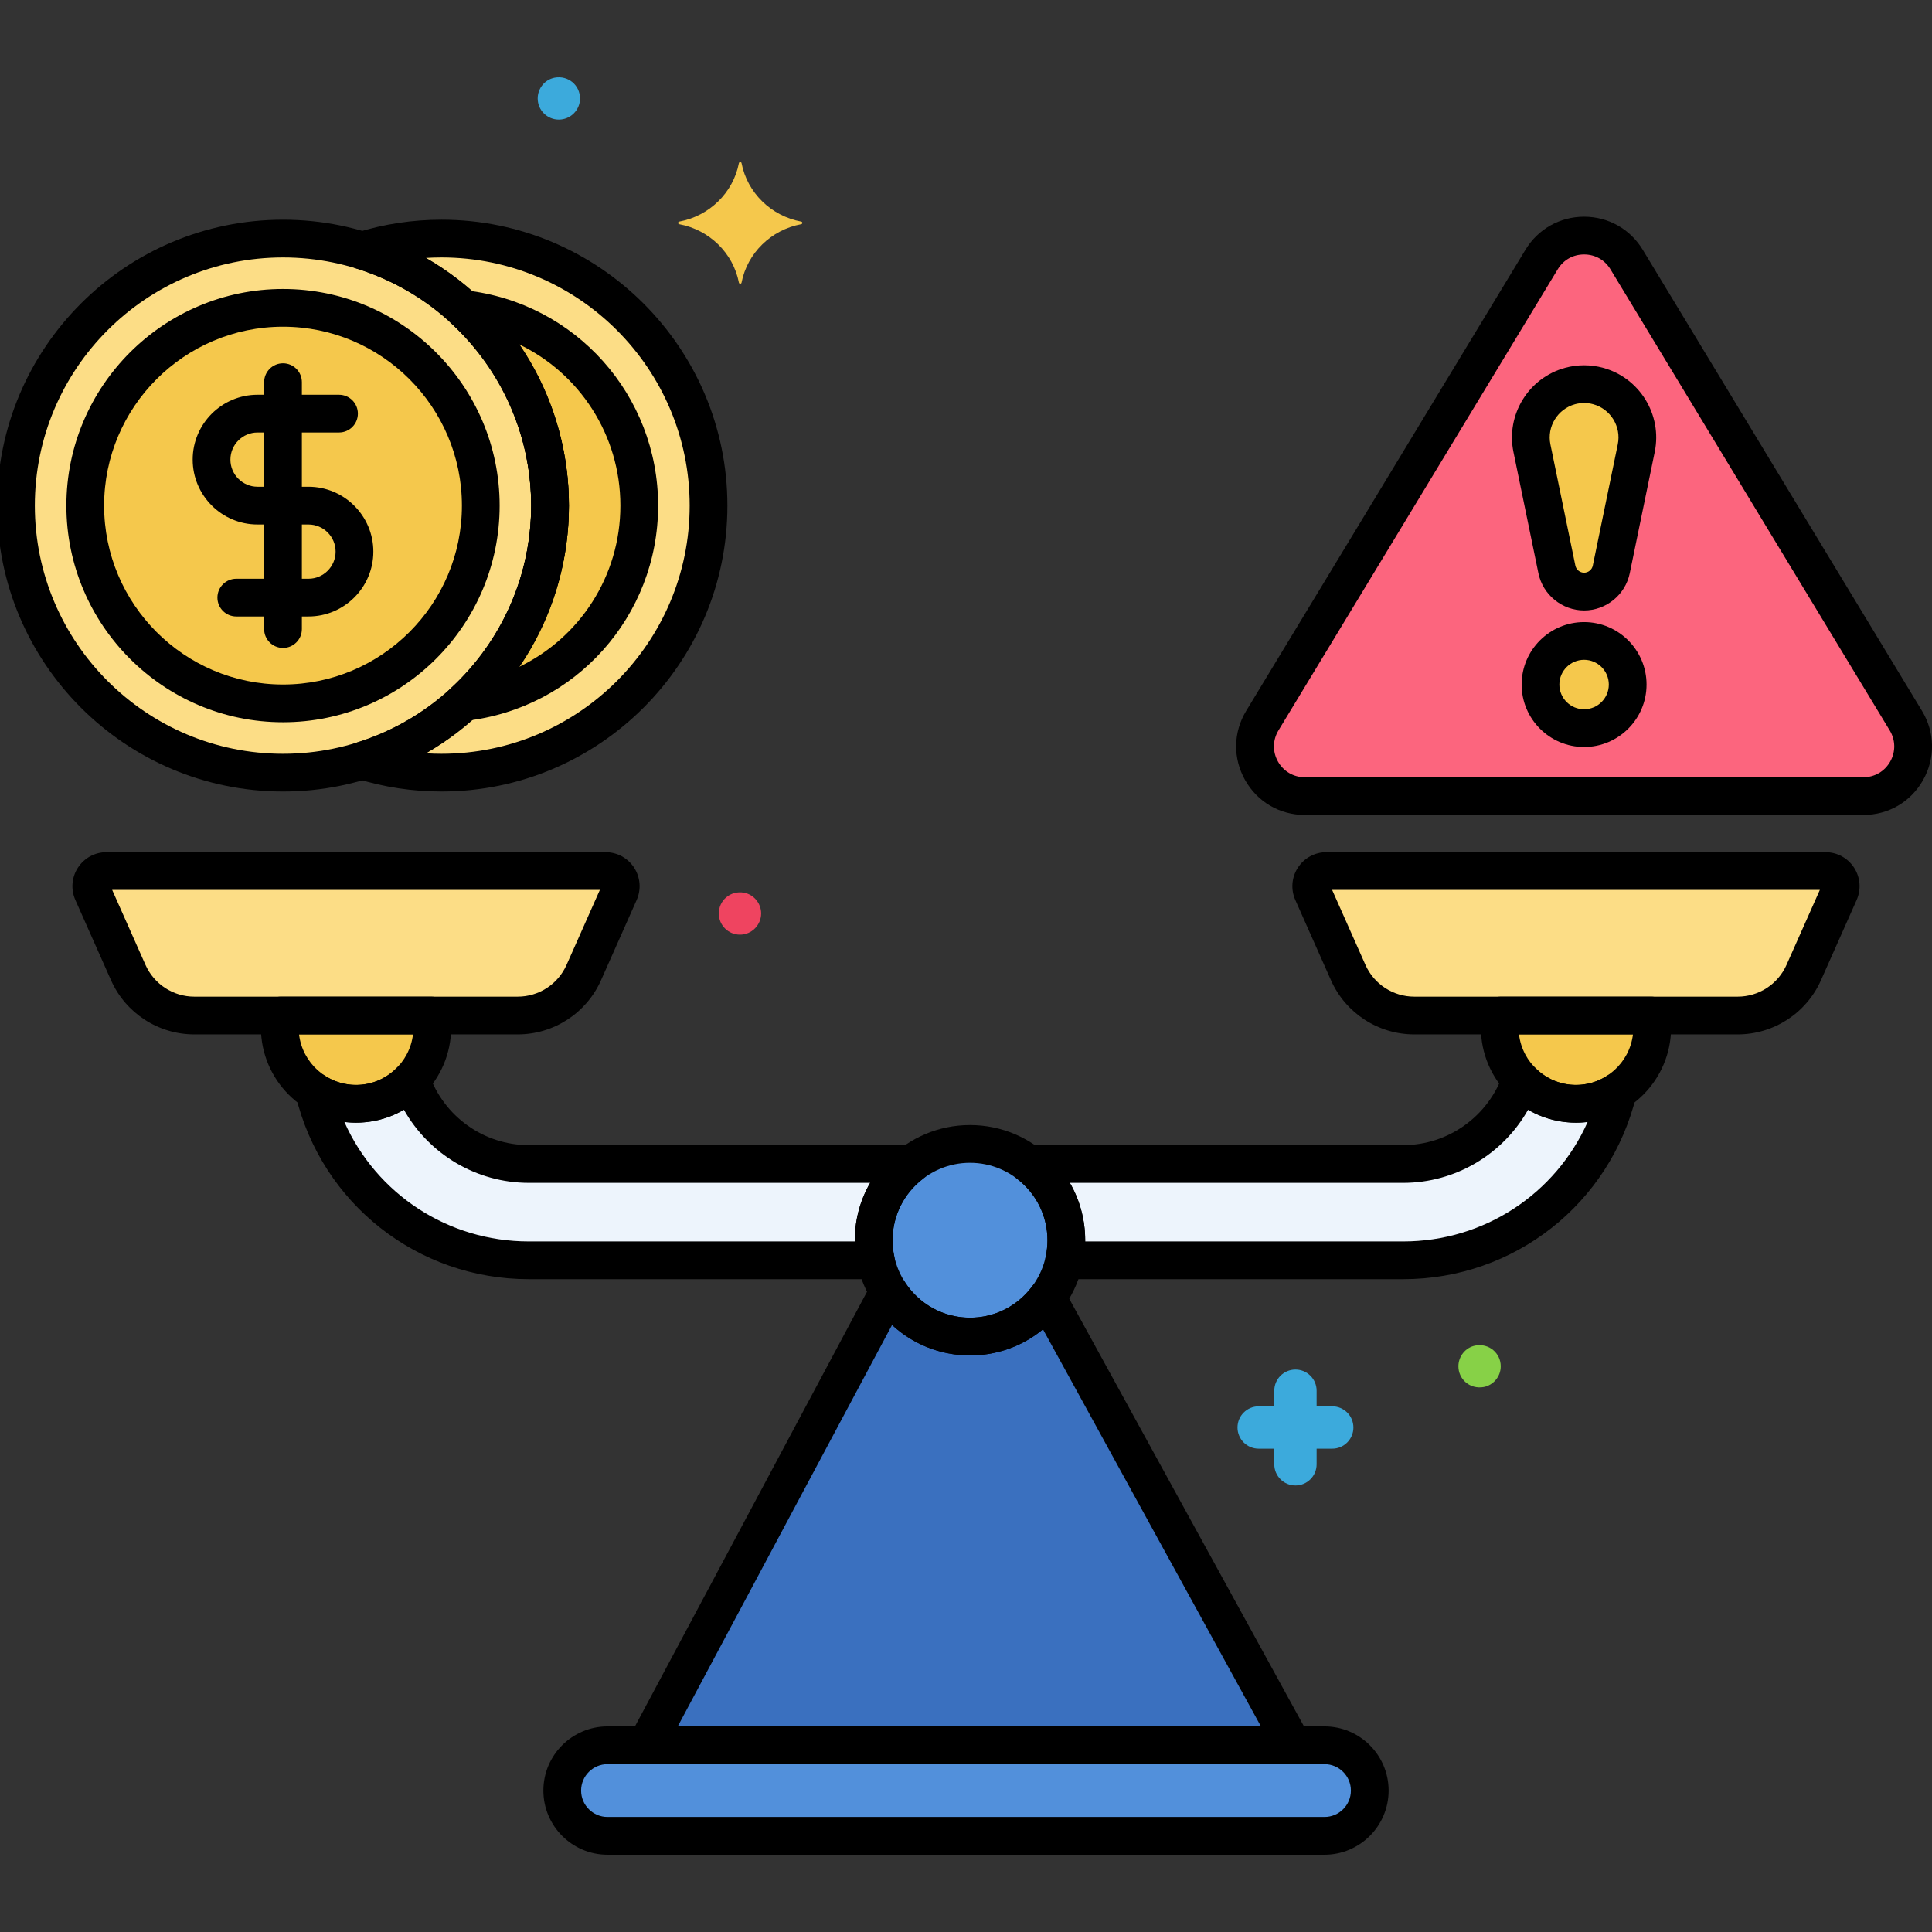 <svg enable-background="new 0 0 256 256" height="512" viewBox="0 0 256 256" width="512" xmlns="http://www.w3.org/2000/svg"><rect x="0" y="0" width="256" height="256" fill="#333333" stroke="none"/><path d="m241.892 115.418h-66.134c-1.454 0-2.427 1.497-1.836 2.825l4.724 10.63c1.537 3.459 4.967 5.688 8.752 5.688h42.854c3.785 0 7.215-2.229 8.752-5.688l4.724-10.63c.591-1.329-.382-2.825-1.836-2.825z" fill="#fcdd86"/><path d="m80.241 115.418h-66.133c-1.454 0-2.427 1.497-1.836 2.825l4.724 10.63c1.537 3.459 4.967 5.688 8.752 5.688h42.854c3.785 0 7.215-2.229 8.752-5.688l4.724-10.63c.59-1.329-.383-2.825-1.837-2.825z" fill="#fcdd86"/><circle cx="128.532" cy="164.338" fill="#5290db" r="12.762"/><path d="m115.77 164.338c0-4.118 1.959-7.77 4.986-10.103h-50.683c-7.213 0-13.346-4.656-15.591-11.115-1.84 1.93-4.43 3.139-7.307 3.139-2.055 0-3.964-.617-5.559-1.671 3.1 12.84 14.679 22.409 28.457 22.409h45.979c-.183-.858-.282-1.746-.282-2.659z" fill="#edf4fc"/><path d="m208.825 146.259c-2.877 0-5.467-1.209-7.307-3.139-2.246 6.459-8.378 11.115-15.591 11.115h-49.619c3.027 2.334 4.986 5.985 4.986 10.103 0 .912-.1 1.801-.282 2.659h44.915c13.778 0 25.357-9.569 28.457-22.409-1.595 1.054-3.504 1.671-5.559 1.671z" fill="#edf4fc"/><path d="m198.86 134.56c-.083.521-.138 1.051-.138 1.595 0 5.58 4.523 10.103 10.103 10.103s10.103-4.523 10.103-10.103c0-.544-.055-1.074-.138-1.595z" fill="#f5c84c"/><path d="m37.209 134.56c-.083.521-.138 1.051-.138 1.595 0 5.58 4.523 10.103 10.103 10.103s10.103-4.523 10.103-10.103c0-.544-.055-1.074-.138-1.595z" fill="#f5c84c"/><path d="m175.5 243.259h-95c-3.313 0-6-2.687-6-6s2.687-6 6-6h95c3.313 0 6 2.687 6 6s-2.687 6-6 6z" fill="#5290db"/><path d="m171.304 231.259-32.55-59.304c-2.327 3.117-6.033 5.145-10.222 5.145-4.551 0-8.535-2.39-10.794-5.976l-32.102 60.135z" fill="#3a70bf"/><path d="m252.537 95.49-37.004-61.099c-2.563-4.232-8.703-4.232-11.266 0l-37.004 61.099c-2.658 4.389.502 9.997 5.633 9.997h74.008c5.131 0 8.291-5.608 5.633-9.997z" fill="#fc657e"/><path d="m211.757 51.151c-1.216-.332-2.498-.332-3.714 0-3.593.98-5.806 4.584-5.055 8.231l3.308 16.067c.352 1.71 1.858 2.938 3.604 2.938s3.252-1.227 3.604-2.938l3.308-16.067c.751-3.647-1.462-7.251-5.055-8.231z" fill="#f5c84c"/><circle cx="209.9" cy="90.705" fill="#f5c84c" r="5.776"/><circle cx="37.5" cy="66.996" fill="#fcdd86" r="35.384"/><path d="m58.5 31.613c-3.654 0-7.181.557-10.5 1.59 14.4 4.484 24.884 17.937 24.884 33.793s-10.484 29.31-24.884 33.794c3.319 1.033 6.846 1.59 10.5 1.59 19.511 0 35.384-15.873 35.384-35.384s-15.873-35.383-35.384-35.383z" fill="#fcdd86"/><circle cx="37.5" cy="66.996" fill="#f5c84c" r="26.205"/><path d="m61.43 40.96c7.036 6.471 11.454 15.747 11.454 26.037s-4.419 19.565-11.454 26.036c13.075-1.462 23.275-12.578 23.275-26.037s-10.2-24.575-23.275-26.036z" fill="#f5c84c"/><path d="m176.529 186.347h-2.07v-2.07c0-1.549-1.256-2.805-2.805-2.805s-2.805 1.256-2.805 2.805v2.07h-2.069c-1.549 0-2.805 1.256-2.805 2.805s1.256 2.805 2.805 2.805h2.069v2.07c0 1.549 1.256 2.805 2.805 2.805s2.805-1.256 2.805-2.805v-2.07h2.07c1.549 0 2.805-1.256 2.805-2.805-.001-1.55-1.256-2.805-2.805-2.805z" fill="#3caadc"/><path d="m98.601 118.291c-1.854-.335-3.355 1.052-3.355 2.749 0 1.549 1.249 2.805 2.805 2.805 1.589 0 2.805-1.312 2.805-2.805-.001-1.352-.979-2.507-2.255-2.749z" fill="#ef4460"/><path d="m195.501 178.291c-1.349.255-2.255 1.464-2.255 2.749 0 1.689 1.483 3.077 3.355 2.749 1.235-.233 2.255-1.352 2.255-2.749-.001-1.73-1.555-3.084-3.355-2.749z" fill="#87d147"/><path d="m73.501 10.291c-1.349.255-2.255 1.464-2.255 2.749 0 1.549 1.249 2.805 2.805 2.805 1.52 0 2.805-1.231 2.805-2.805-.001-1.73-1.555-3.084-3.355-2.749z" fill="#3caadc"/><path d="m106.164 29.363c-3.995-.744-7.144-3.829-7.904-7.743-.038-.197-.313-.197-.351 0-.76 3.914-3.908 6.999-7.904 7.743-.201.037-.201.306 0 .344 3.995.744 7.144 3.829 7.904 7.743.038.197.313.197.351 0 .76-3.914 3.908-6.999 7.904-7.743.201-.038.201-.307 0-.344z" fill="#f5c84c"/><path d="m246.904 107.987h-74.008c-3.324 0-6.283-1.729-7.915-4.626s-1.578-6.323.144-9.166l37.004-61.1c1.66-2.742 4.565-4.38 7.771-4.38s6.111 1.638 7.771 4.38l37.004 61.1c1.722 2.843 1.775 6.27.144 9.166s-4.59 4.626-7.915 4.626zm-37.004-74.271c-1.463 0-2.736.718-3.494 1.97l-37.004 61.1c-.774 1.278-.799 2.819-.065 4.122s2.064 2.08 3.56 2.08h74.008c1.495 0 2.825-.777 3.56-2.08.733-1.303.709-2.844-.065-4.122l-37.004-61.1c-.759-1.252-2.033-1.97-3.496-1.97z"/><path d="m230.252 137.061h-42.854c-4.769 0-9.101-2.815-11.036-7.172l-4.725-10.63c-.622-1.402-.495-3.005.341-4.29.835-1.284 2.248-2.051 3.78-2.051h66.134c1.532 0 2.946.768 3.781 2.052.835 1.285.962 2.889.339 4.289l-4.725 10.63c-1.934 4.356-6.266 7.172-11.035 7.172zm-53.739-19.143 4.418 9.939c1.135 2.554 3.674 4.203 6.468 4.203h42.854c2.794 0 5.333-1.649 6.468-4.203l4.418-9.939zm65.38 0h.01z"/><path d="m68.602 137.061h-42.854c-4.769 0-9.101-2.815-11.036-7.172l-4.725-10.63c-.623-1.4-.496-3.004.339-4.289.835-1.284 2.249-2.052 3.781-2.052h66.134c1.532 0 2.946.768 3.781 2.052.835 1.285.962 2.889.339 4.289l-4.724 10.63c-1.935 4.356-6.267 7.172-11.035 7.172zm-53.74-19.143 4.418 9.939c1.135 2.554 3.674 4.203 6.468 4.203h42.854c2.794 0 5.333-1.649 6.468-4.203l4.417-9.939zm65.379 0h.01z"/><path d="m128.532 179.601c-8.416 0-15.263-6.847-15.263-15.263 0-8.415 6.847-15.262 15.263-15.262 8.415 0 15.262 6.847 15.262 15.262 0 8.416-6.847 15.263-15.262 15.263zm0-25.525c-5.659 0-10.263 4.604-10.263 10.262 0 5.659 4.604 10.263 10.263 10.263 5.658 0 10.262-4.604 10.262-10.263 0-5.658-4.604-10.262-10.262-10.262z"/><path d="m116.052 169.497h-45.979c-14.729 0-27.43-10.002-30.888-24.322-.241-.999.152-2.043.993-2.633.841-.592 1.956-.606 2.814-.04 1.245.822 2.691 1.257 4.182 1.257 2.092 0 4.044-.84 5.497-2.364.602-.63 1.488-.901 2.339-.718.852.185 1.546.8 1.832 1.622 1.962 5.645 7.278 9.437 13.23 9.437h50.683c1.07 0 2.021.681 2.366 1.694.346 1.013.008 2.133-.84 2.786-2.55 1.965-4.013 4.925-4.013 8.122 0 .71.076 1.43.228 2.139.157.738-.027 1.508-.502 2.094s-1.188.926-1.942.926zm-70.421-20.833c4.24 9.521 13.702 15.833 24.442 15.833h43.197c-.001-.053-.001-.106-.001-.159 0-2.721.71-5.325 2.025-7.603h-45.221c-6.93 0-13.224-3.783-16.553-9.689-2.337 1.373-5.148 1.958-7.889 1.618z"/><path d="m185.927 169.497h-44.915c-.754 0-1.469-.341-1.943-.927s-.659-1.355-.502-2.094c.151-.709.228-1.429.228-2.139 0-3.197-1.463-6.157-4.013-8.122-.848-.653-1.186-1.773-.84-2.786.345-1.014 1.296-1.694 2.366-1.694h49.619c5.951 0 11.268-3.792 13.23-9.437.286-.823.98-1.438 1.832-1.622s1.737.088 2.339.718c1.453 1.524 3.405 2.364 5.497 2.364 1.49 0 2.937-.435 4.182-1.257.857-.566 1.973-.552 2.814.04.841.59 1.234 1.634.993 2.633-3.458 14.321-16.159 24.323-30.887 24.323zm-42.134-5h42.134c10.74 0 20.202-6.312 24.442-15.833-2.742.342-5.551-.244-7.891-1.618-3.329 5.906-9.623 9.689-16.552 9.689h-44.158c1.315 2.277 2.025 4.882 2.025 7.603.001.053.001.106 0 .159z"/><path d="m208.825 148.759c-6.949 0-12.603-5.654-12.603-12.604 0-.625.056-1.275.169-1.988.193-1.214 1.24-2.106 2.469-2.106h19.931c1.23 0 2.278.896 2.47 2.11.113.719.168 1.367.168 1.984 0 6.949-5.655 12.604-12.604 12.604zm-7.549-11.698c.449 3.768 3.663 6.698 7.549 6.698 3.887 0 7.101-2.931 7.55-6.698z"/><path d="m47.175 148.759c-6.949 0-12.604-5.654-12.604-12.604 0-.617.055-1.266.168-1.984.191-1.215 1.239-2.11 2.47-2.11h19.931c1.229 0 2.275.893 2.469 2.106.113.713.169 1.363.169 1.988-.001 6.949-5.654 12.604-12.603 12.604zm-7.55-11.698c.449 3.768 3.663 6.698 7.55 6.698 3.886 0 7.1-2.931 7.549-6.698z"/><path d="m175.5 245.759h-95c-4.687 0-8.5-3.813-8.5-8.5s3.813-8.5 8.5-8.5h95c4.687 0 8.5 3.813 8.5 8.5s-3.813 8.5-8.5 8.5zm-95-12c-1.93 0-3.5 1.57-3.5 3.5s1.57 3.5 3.5 3.5h95c1.93 0 3.5-1.57 3.5-3.5s-1.57-3.5-3.5-3.5z"/><path d="m171.305 233.759h-85.669c-.878 0-1.692-.461-2.144-1.214-.452-.754-.476-1.688-.062-2.464l32.102-60.135c.419-.785 1.226-1.289 2.115-1.32.915-.029 1.729.412 2.205 1.166 1.896 3.011 5.142 4.809 8.679 4.809 3.26 0 6.255-1.509 8.219-4.141.509-.681 1.325-1.051 2.178-.999.849.06 1.608.546 2.018 1.291l32.551 59.304c.425.774.41 1.716-.04 2.477-.451.759-1.269 1.226-2.152 1.226zm-81.5-5h77.276l-28.881-52.616c-2.695 2.228-6.073 3.458-9.669 3.458-3.896 0-7.552-1.462-10.331-4.035z"/><path d="m40.875 81.685h-9.566c-1.381 0-2.5-1.119-2.5-2.5s1.119-2.5 2.5-2.5h9.566c1.981 0 3.594-1.612 3.594-3.594s-1.612-3.595-3.594-3.595h-6.75c-4.738 0-8.594-3.855-8.594-8.594s3.855-8.594 8.594-8.594h10.796c1.381 0 2.5 1.119 2.5 2.5s-1.119 2.5-2.5 2.5h-10.796c-1.981 0-3.594 1.612-3.594 3.594s1.612 3.594 3.594 3.594h6.75c4.738 0 8.594 3.855 8.594 8.595 0 4.738-3.856 8.594-8.594 8.594z"/><path d="m37.5 85.854c-1.381 0-2.5-1.119-2.5-2.5v-32.714c0-1.381 1.119-2.5 2.5-2.5s2.5 1.119 2.5 2.5v32.714c0 1.38-1.119 2.5-2.5 2.5z"/><path d="m209.9 80.888c-2.918 0-5.464-2.074-6.053-4.933l-3.308-16.068c-1.015-4.928 1.993-9.824 6.847-11.147 1.644-.449 3.383-.449 5.028 0 4.854 1.323 7.86 6.22 6.846 11.147l-3.309 16.067c-.586 2.858-3.132 4.934-6.051 4.934zm0-27.486c-.403 0-.806.054-1.197.16-2.316.632-3.75 2.967-3.267 5.316l3.308 16.067c.113.545.599.941 1.156.941s1.043-.396 1.154-.941l3.31-16.067c.483-2.35-.95-4.685-3.265-5.315-.001 0-.001 0-.001 0-.392-.107-.795-.161-1.198-.161z"/><path d="m209.9 98.981c-4.563 0-8.276-3.713-8.276-8.276s3.713-8.276 8.276-8.276 8.276 3.713 8.276 8.276-3.712 8.276-8.276 8.276zm0-11.552c-1.807 0-3.276 1.47-3.276 3.276s1.47 3.276 3.276 3.276 3.276-1.47 3.276-3.276-1.469-3.276-3.276-3.276z"/><path d="m37.5 104.88c-20.89 0-37.884-16.994-37.884-37.884 0-20.889 16.994-37.883 37.884-37.883s37.884 16.994 37.884 37.883c0 20.89-16.994 37.884-37.884 37.884zm0-70.767c-18.132 0-32.884 14.751-32.884 32.883s14.752 32.884 32.884 32.884 32.884-14.752 32.884-32.884-14.752-32.883-32.884-32.883z"/><path d="m58.5 104.88c-3.831 0-7.614-.573-11.243-1.703-1.045-.325-1.757-1.292-1.757-2.387s.712-2.062 1.757-2.387c13.833-4.309 23.127-16.93 23.127-31.407s-9.294-27.099-23.127-31.406c-1.045-.325-1.757-1.292-1.757-2.387s.712-2.062 1.757-2.387c3.629-1.13 7.412-1.703 11.243-1.703 20.89 0 37.884 16.994 37.884 37.883 0 20.89-16.994 37.884-37.884 37.884zm-2.049-5.064c.681.042 1.364.063 2.049.063 18.132 0 32.884-14.752 32.884-32.884s-14.752-32.882-32.884-32.882c-.685 0-1.367.021-2.048.063 11.582 6.65 18.932 19.001 18.932 32.819 0 13.82-7.349 26.17-18.933 32.821z"/><path d="m37.5 95.701c-15.828 0-28.705-12.877-28.705-28.705 0-15.827 12.877-28.704 28.705-28.704s28.705 12.877 28.705 28.704c0 15.828-12.877 28.705-28.705 28.705zm0-52.409c-13.071 0-23.705 10.634-23.705 23.704 0 13.071 10.634 23.705 23.705 23.705s23.705-10.634 23.705-23.705c0-13.07-10.634-23.704-23.705-23.704z"/><path d="m61.429 95.533c-.971 0-1.864-.565-2.274-1.464-.448-.983-.213-2.145.583-2.876 6.766-6.225 10.646-15.044 10.646-24.197s-3.881-17.972-10.647-24.196c-.796-.731-1.031-1.893-.583-2.876.449-.984 1.487-1.572 2.553-1.448 14.536 1.625 25.498 13.887 25.498 28.521 0 14.635-10.962 26.896-25.498 28.521-.093.01-.186.015-.278.015zm7.309-49.926c4.284 6.258 6.646 13.721 6.646 21.389s-2.361 15.131-6.646 21.39c8.031-3.837 13.467-12.024 13.467-21.39 0-9.364-5.434-17.553-13.467-21.389z"/></svg>